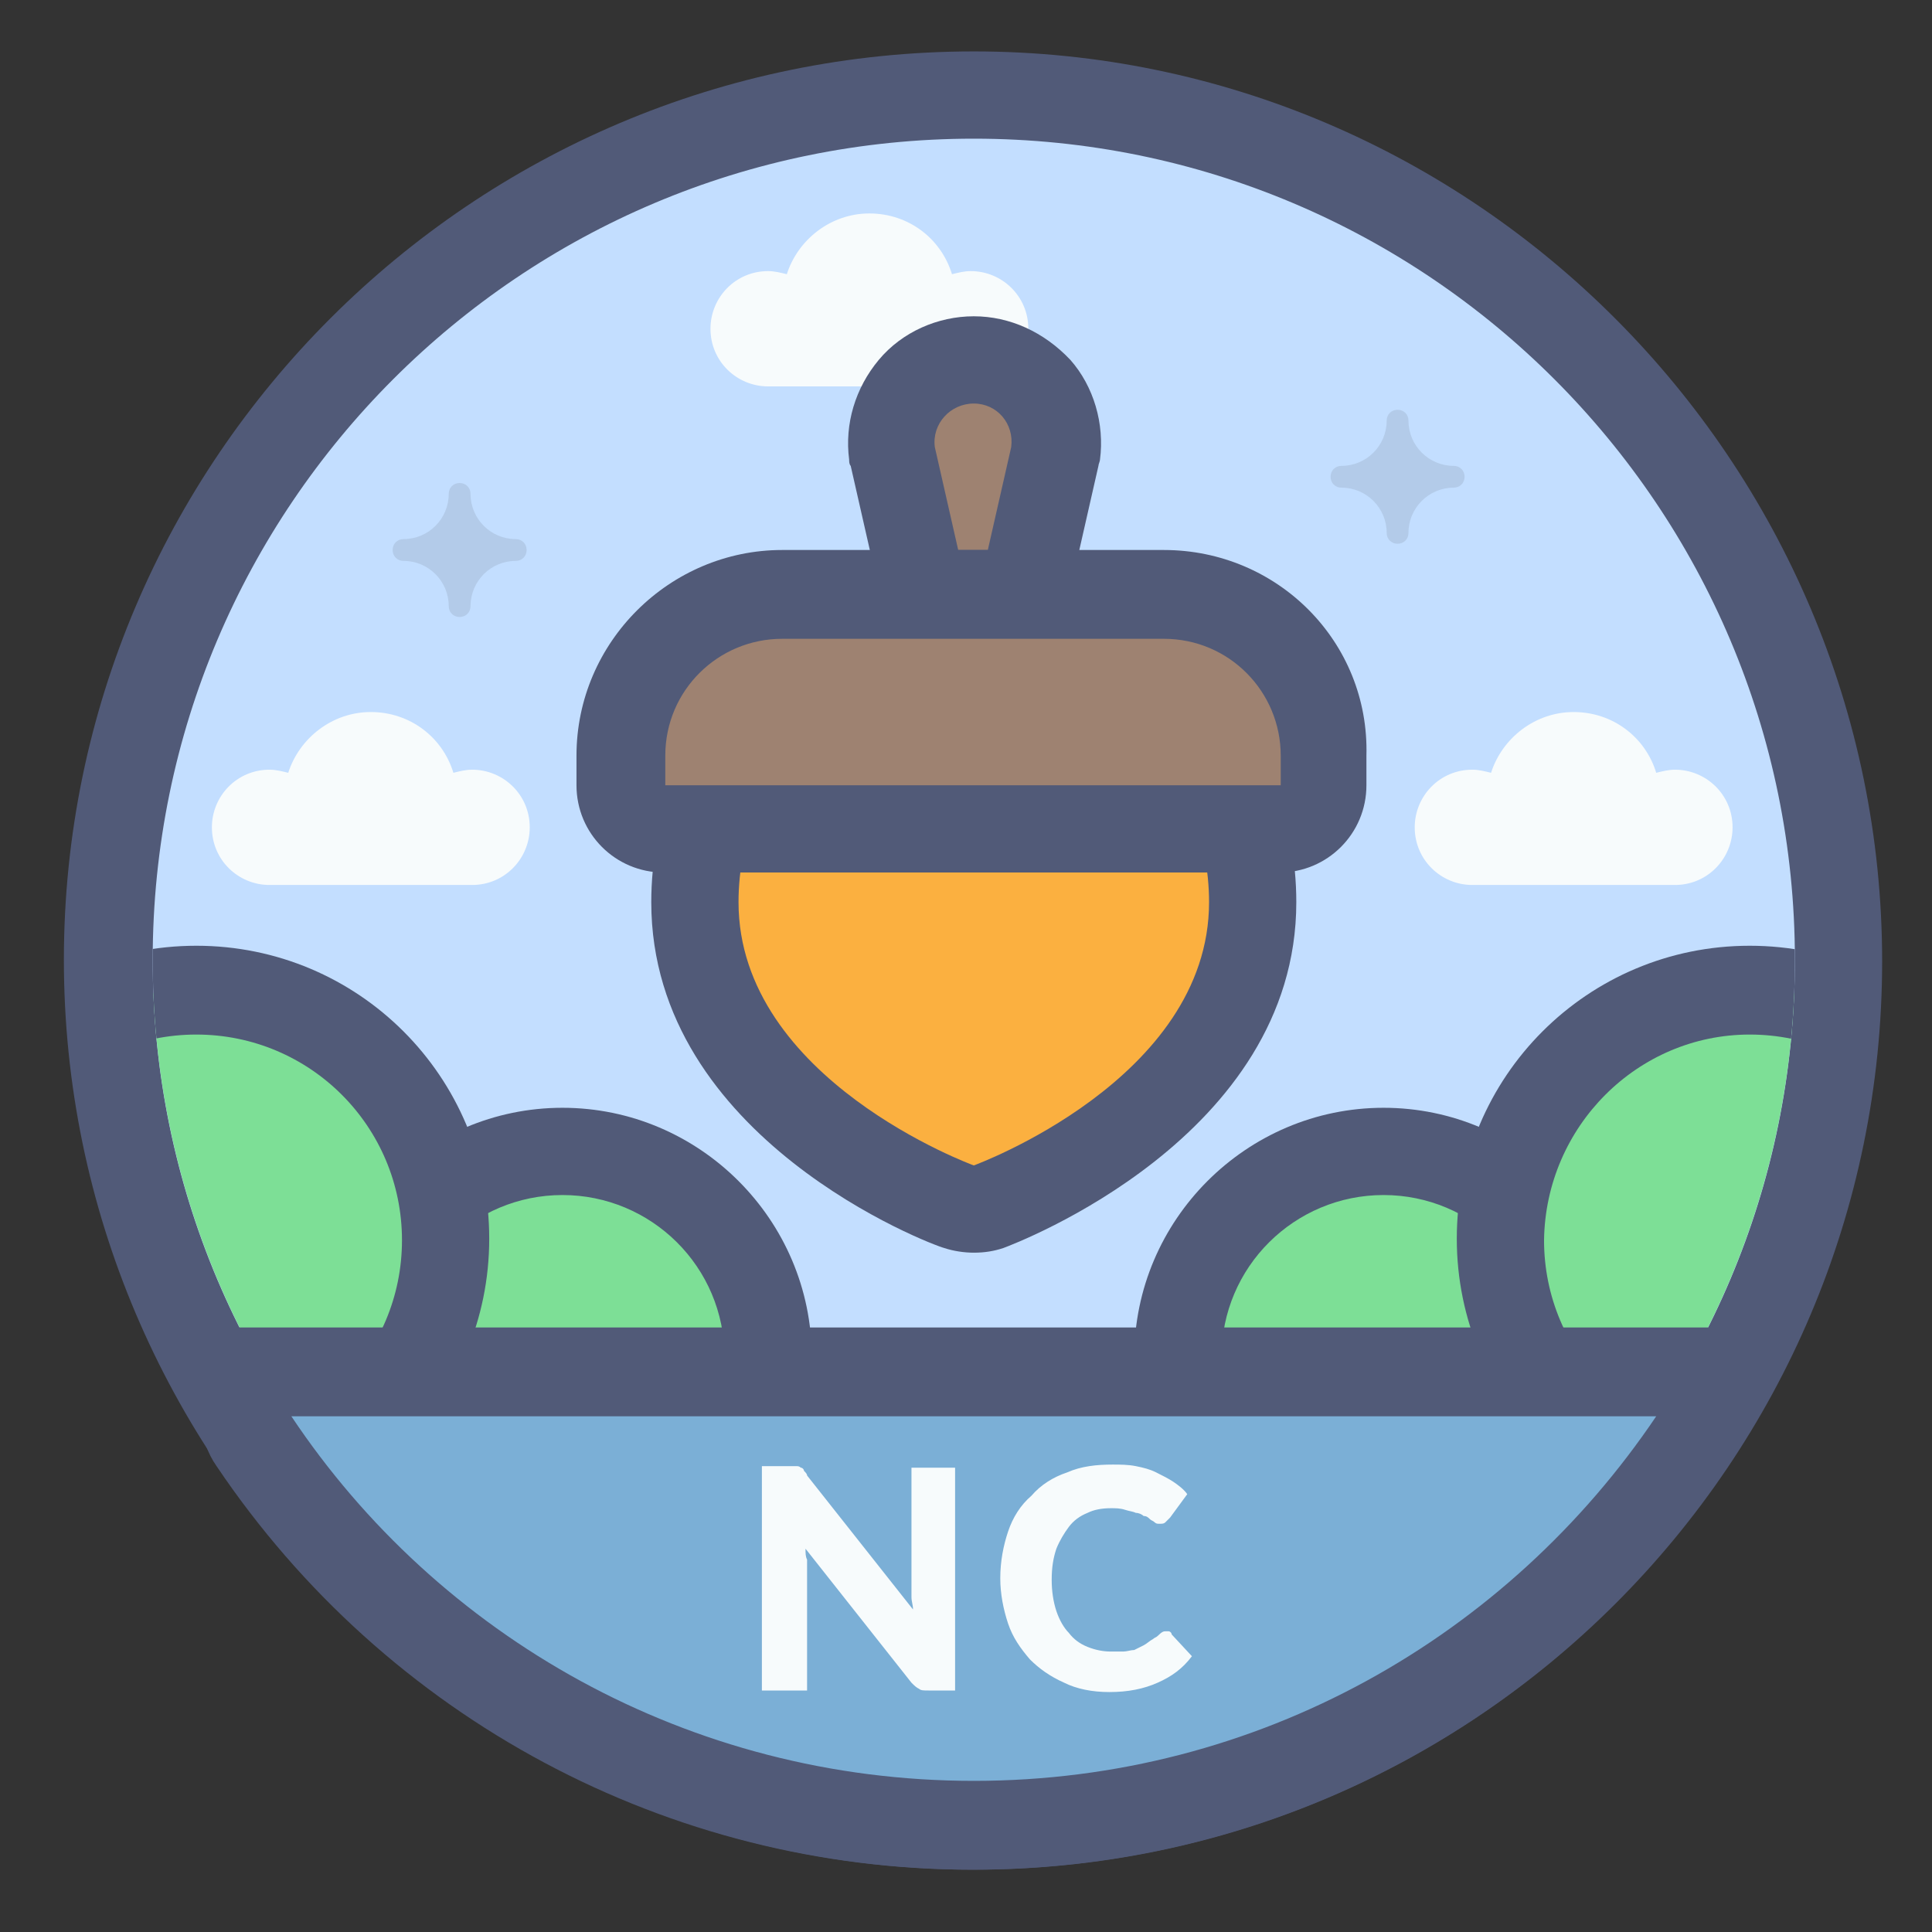<svg version="1.1" id="Layer_1" xmlns="http://www.w3.org/2000/svg" xmlns:xlink="http://www.w3.org/1999/xlink" x="0" y="0" viewBox="0 0 124 124" xml:space="preserve"><rect x="0" y="0" width="124" height="124" fill="#333333" stroke="none"/><style>.st1{fill:#515a78}.st3{fill:#f7fbfc}.st4{opacity:.1}.st5{fill:#231f20}.st6{fill:#9e8271}.st7{clip-path:url(#SVGID_2_)}.st8{fill:#7ddf96}</style><circle cx="62.5" cy="61.6" r="55.5" fill="#c3deff"/><path class="st1" d="M62.5 8.9c29.1 0 52.7 23.6 52.7 52.7s-23.6 52.7-52.7 52.7S9.8 90.7 9.8 61.6 33.4 8.9 62.5 8.9m0-5.6C30.3 3.3 4.1 29.5 4.1 61.6S30.3 120 62.5 120s58.3-26.2 58.3-58.3S94.6 3.3 62.5 3.3z"/><path d="M62.5 77.7c-.3 0-.7-.1-1-.2-.7-.3-16.9-6.4-16.9-19.6 0-9.3 7.6-19.8 17.9-19.8 10.2 0 17.9 10.4 17.9 19.8 0 13.2-16.2 19.3-16.9 19.6-.4.1-.7.2-1 .2z" fill="#fbb040"/><path class="st1" d="M62.5 41c8.3 0 15.1 8.6 15.1 16.9 0 11.4-15.1 16.9-15.1 16.9s-15.1-5.5-15.1-16.9c0-8.3 6.7-16.9 15.1-16.9m0-5.7c-5.5 0-11 2.7-14.9 7.3-3.7 4.3-5.8 9.9-5.8 15.3 0 15.2 18 22 18.8 22.2.6.2 1.3.3 1.9.3.7 0 1.3-.1 1.9-.3.8-.3 18.8-7.1 18.8-22.2 0-5.4-2.1-11-5.8-15.3-4-4.6-9.4-7.3-14.9-7.3z"/><path class="st3" d="M107.5 49.4c-.4 0-.8.1-1.2.2-.7-2.3-2.8-3.9-5.3-3.9s-4.6 1.7-5.3 3.9c-.4-.1-.8-.2-1.2-.2-2.1 0-3.7 1.7-3.7 3.7 0 2.1 1.7 3.7 3.7 3.7h13c2.1 0 3.7-1.7 3.7-3.7 0-2.1-1.7-3.7-3.7-3.7zM30.3 49.4c-.4 0-.8.1-1.2.2-.7-2.3-2.8-3.9-5.3-3.9s-4.6 1.7-5.3 3.9c-.4-.1-.8-.2-1.2-.2-2.1 0-3.7 1.7-3.7 3.7 0 2.1 1.7 3.7 3.7 3.7h13c2.1 0 3.7-1.7 3.7-3.7 0-2.1-1.7-3.7-3.7-3.7zM62.3 17.4c-.4 0-.8.1-1.2.2-.7-2.3-2.8-3.9-5.3-3.9s-4.6 1.7-5.3 3.9c-.4-.1-.8-.2-1.2-.2-2.1 0-3.7 1.7-3.7 3.7 0 2.1 1.7 3.7 3.7 3.7h13c2.1 0 3.7-1.7 3.7-3.7 0-2.1-1.7-3.7-3.7-3.7z"/><g class="st4"><path class="st5" d="M33.1 34.6c-1.6 0-2.9-1.3-2.9-2.9 0-.4-.3-.7-.7-.7-.4 0-.7.3-.7.7 0 1.6-1.3 2.9-2.9 2.9-.4 0-.7.3-.7.7 0 .4.3.7.7.7 1.6 0 2.9 1.3 2.9 2.9 0 .4.3.7.7.7.4 0 .7-.3.7-.7 0-1.6 1.3-2.9 2.9-2.9.4 0 .7-.3.7-.7 0-.4-.3-.7-.7-.7z"/></g><g class="st4"><path class="st5" d="M93.3 29.9c-1.6 0-2.9-1.3-2.9-2.9 0-.4-.3-.7-.7-.7-.4 0-.7.3-.7.7 0 1.6-1.3 2.9-2.9 2.9-.4 0-.7.3-.7.7 0 .4.3.7.7.7 1.6 0 2.9 1.3 2.9 2.9 0 .4.3.7.7.7.4 0 .7-.3.7-.7 0-1.6 1.3-2.9 2.9-2.9.4 0 .7-.3.7-.7 0-.4-.3-.7-.7-.7z"/></g><path class="st6" d="M61.5 38.1c-1.3 0-2.5-.9-2.8-2.2l-1.5-6.6v-.2c-.2-1.5.2-3 1.2-4.2 1-1.2 2.5-1.8 4-1.8s3 .7 4 1.8c1 1.2 1.5 2.7 1.2 4.2v.2l-1.5 6.6c-.3 1.3-1.4 2.2-2.8 2.2h-1.8z"/><path class="st1" d="M62.5 25.9c1.5 0 2.6 1.3 2.4 2.8l-1.5 6.6h-1.9L60 28.7c-.2-1.5 1-2.8 2.5-2.8m0-5.6c-2.3 0-4.6 1-6.1 2.8-1.5 1.8-2.2 4.1-1.9 6.4 0 .1 0 .3.1.4l1.5 6.6c.6 2.6 2.9 4.4 5.5 4.4h1.9c2.6 0 4.9-1.8 5.5-4.4l1.5-6.6c0-.1.1-.3.1-.4.3-2.3-.4-4.7-1.9-6.4-1.7-1.8-3.9-2.8-6.2-2.8z"/><path class="st6" d="M42.7 53.2c-1.6 0-2.8-1.3-2.8-2.8v-1.9c0-5.7 4.6-10.4 10.4-10.4h24.5c5.7 0 10.4 4.6 10.4 10.4v1.9c0 1.6-1.3 2.8-2.8 2.8H42.7z"/><path class="st1" d="M74.7 41c4.2 0 7.5 3.4 7.5 7.5v1.9H42.7v-1.9c0-4.2 3.4-7.5 7.5-7.5h24.5m0-5.7H50.2C43 35.3 37 41.2 37 48.5v1.9c0 3.1 2.5 5.6 5.6 5.6h39.5c3.1 0 5.6-2.5 5.6-5.6v-1.9c.2-7.3-5.7-13.2-13-13.2z"/><g><defs><circle id="SVGID_1_" cx="62.5" cy="61.6" r="52.7"/></defs><clipPath id="SVGID_2_"><use xlink:href="#SVGID_1_" overflow="visible"/></clipPath><g class="st7"><circle class="st8" cx="88.8" cy="87.1" r="13.2"/><path class="st1" d="M88.8 76.7c5.7 0 10.4 4.6 10.4 10.4s-4.6 10.4-10.4 10.4-10.4-4.6-10.4-10.4 4.7-10.4 10.4-10.4m0-5.6c-8.8 0-16 7.2-16 16s7.2 16 16 16 16-7.2 16-16-7.2-16-16-16z"/></g><g class="st7"><circle class="st8" cx="112.3" cy="79.5" r="16"/><path class="st1" d="M112.3 66.4c7.3 0 13.2 5.9 13.2 13.2 0 7.3-5.9 13.2-13.2 13.2-7.3 0-13.2-5.9-13.2-13.2.1-7.3 6-13.2 13.2-13.2m0-5.7c-10.4 0-18.8 8.4-18.8 18.8s8.4 18.8 18.8 18.8 18.8-8.4 18.8-18.8-8.4-18.8-18.8-18.8z"/></g><g class="st7"><circle class="st8" cx="36.1" cy="87.1" r="13.2"/><path class="st1" d="M36.1 76.7c5.7 0 10.4 4.6 10.4 10.4s-4.6 10.4-10.4 10.4-10.4-4.6-10.4-10.4 4.7-10.4 10.4-10.4m0-5.6c-8.8 0-16 7.2-16 16s7.2 16 16 16 16-7.2 16-16-7.2-16-16-16z"/></g><g class="st7"><circle class="st8" cx="12.6" cy="79.5" r="16"/><path class="st1" d="M12.6 66.4c7.3 0 13.2 5.9 13.2 13.2 0 7.3-5.9 13.2-13.2 13.2-7.3 0-13.2-5.9-13.2-13.2 0-7.3 5.9-13.2 13.2-13.2m0-5.7c-10.4 0-18.8 8.4-18.8 18.8s8.4 18.8 18.8 18.8 18.8-8.4 18.8-18.8S23 60.7 12.6 60.7z"/></g></g><g><path d="M62.5 117.2c-18.6 0-35.8-9.2-46.2-24.7-.6-.9-.6-2-.1-2.9.5-.9 1.4-1.5 2.5-1.5h87.6c1 0 2 .6 2.5 1.5s.4 2-.1 2.9c-10.4 15.4-27.7 24.7-46.2 24.7z" fill="#7bafd6"/><path class="st1" d="M106.3 90.9c-9.5 14.1-25.5 23.4-43.8 23.4-18.3 0-34.4-9.3-43.8-23.4h87.6m0-5.6H18.6c-2.1 0-4 1.1-5 3-1 1.8-.9 4.1.3 5.8 10.9 16.2 29 25.9 48.5 25.9s37.5-9.6 48.4-25.8c.7-.9 1-2 1-3.3.1-3.1-2.4-5.6-5.5-5.6zm0 11.3z"/></g><g><path class="st3" d="M61.3 94.1v14.4h-1.7c-.3 0-.5 0-.6-.1-.2-.1-.3-.2-.5-.4l-6.8-8.6c0 .3 0 .5.1.7v8.4h-2.9V94.1h2.2c.1 0 .2 0 .3.1.1 0 .2.1.2.2.1.1.2.2.2.3l6.8 8.6c0-.3-.1-.5-.1-.8V94.2h2.8zM74.8 104.7h.2c.1 0 .2.1.2.2l1.3 1.4c-.6.8-1.3 1.3-2.2 1.7-.9.4-1.9.6-3.1.6-1.1 0-2.1-.2-2.9-.6-.9-.4-1.6-.9-2.2-1.5-.6-.7-1.1-1.4-1.4-2.3-.3-.9-.5-1.9-.5-2.9 0-1.1.2-2.1.5-3 .3-.9.8-1.7 1.5-2.3.6-.7 1.4-1.2 2.3-1.5.9-.4 1.9-.5 2.9-.5.5 0 1 0 1.5.1s.9.2 1.3.4.8.4 1.1.6c.3.2.7.5.9.8l-1.1 1.5-.3.3c-.1.1-.2.1-.4.1-.1 0-.2 0-.3-.1-.1-.1-.2-.1-.3-.2s-.2-.2-.4-.2c-.1-.1-.3-.2-.5-.2-.2-.1-.4-.1-.7-.2-.3-.1-.6-.1-.9-.1-.6 0-1.1.1-1.5.3-.5.2-.9.5-1.2.9-.3.4-.6.9-.8 1.4-.2.6-.3 1.2-.3 2 0 .7.1 1.4.3 2 .2.6.5 1.1.8 1.4.3.4.7.7 1.2.9.5.2 1 .3 1.5.3h.8c.2 0 .5-.1.7-.1l.6-.3c.2-.1.4-.3.6-.4.1-.1.2-.1.3-.2.3-.3.4-.3.5-.3z"/></g><g><path class="st1" d="M12.6 85.2h99.7v5.6H12.6z"/></g></svg>
